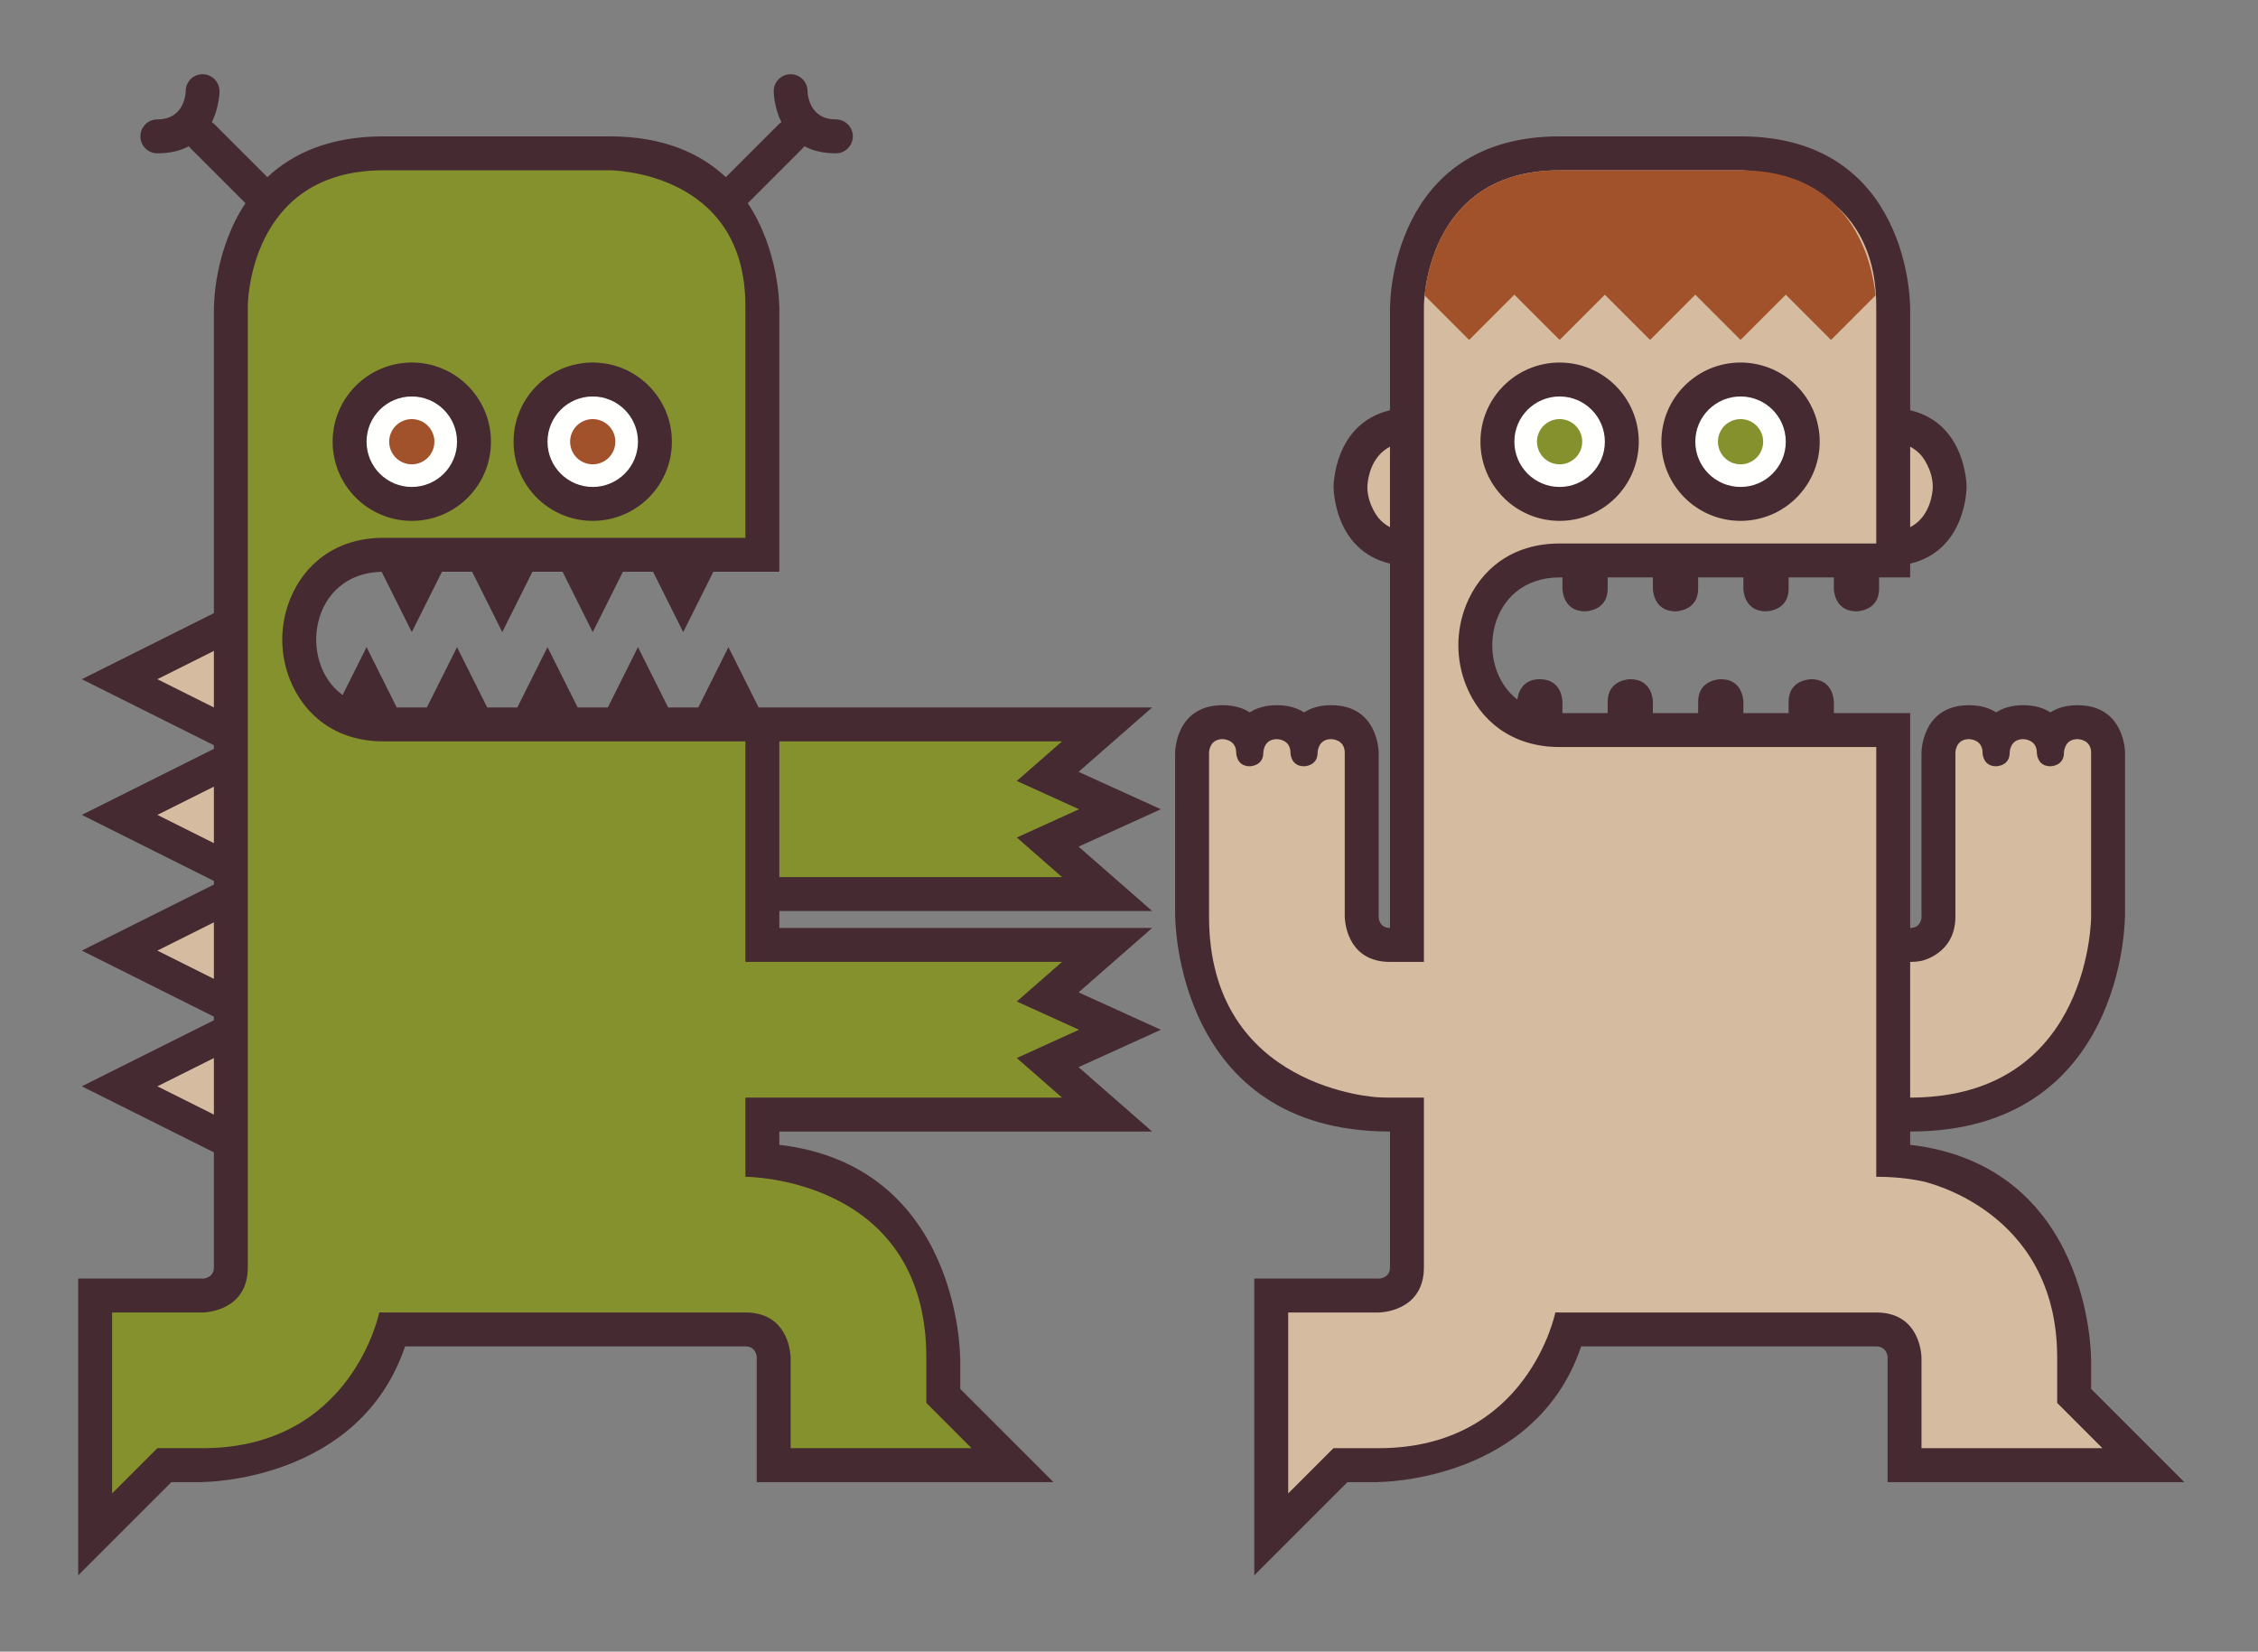 <?xml version="1.0"?>
<!DOCTYPE svg PUBLIC "-//W3C//DTD SVG 1.1//EN" "http://www.w3.org/Graphics/SVG/1.1/DTD/svg11.dtd">
<svg xmlns="http://www.w3.org/2000/svg" xmlns:xl="http://www.w3.org/1999/xlink" version="1.1" viewBox="157 293 283 207" width="283pt" height="207pt"><rect x="157" y="293" width="283" height="207" fill="#808080" stroke="none"/><defs></defs><g stroke="none" stroke-opacity="1" stroke-dasharray="none" fill="none" fill-opacity="1"><title>Canvas 1</title><rect width="595.29" height="841.89"/><g><title>Layer 1</title><path d="M 324.14 353.994 C 324.14 353.969 324.141 346.092 331.21 344.417 L 331.21 331.35 L 331.226 331.317 C 331.227 331.256 331.226 310.09 352.47 310.09 L 375.147 310.09 C 396.39 310.09 396.39 331.256 396.39 331.317 L 396.407 331.35 L 396.407 344.417 C 403.475 346.092 403.476 353.969 403.477 353.994 L 403.477 354.06 C 403.476 354.085 403.475 361.961 396.407 363.637 L 396.407 365.366 L 392.509 365.366 L 392.509 366.783 C 392.509 369.618 389.674 369.618 389.674 369.618 C 386.84 369.618 386.84 366.783 386.84 366.783 L 386.84 365.366 L 381.17 365.366 L 381.17 366.783 C 381.17 369.618 378.336 369.618 378.336 369.618 C 375.501 369.618 375.501 366.783 375.501 366.783 L 375.501 365.366 L 369.832 365.366 L 369.832 366.783 C 369.832 369.618 366.997 369.618 366.997 369.618 C 364.162 369.618 364.162 366.783 364.162 366.783 L 364.162 365.366 L 358.493 365.366 L 358.493 366.783 C 358.493 369.618 355.659 369.618 355.659 369.618 C 352.824 369.618 352.824 366.783 352.824 366.783 L 352.824 365.366 L 352.47 365.366 C 343.41 365.366 341.646 376.388 347.175 380.685 C 347.258 379.977 347.696 378.121 349.989 378.121 C 352.824 378.121 352.824 380.956 352.824 380.956 L 352.824 382.373 L 358.493 382.373 L 358.493 380.956 C 358.493 378.121 361.328 378.121 361.328 378.121 C 364.162 378.121 364.162 380.956 364.162 380.956 L 364.162 382.373 L 369.832 382.373 L 369.832 380.956 C 369.832 378.121 372.666 378.121 372.666 378.121 C 375.501 378.121 375.501 380.956 375.501 380.956 L 375.501 382.373 L 381.17 382.373 L 381.17 380.956 C 381.17 378.121 384.005 378.121 384.005 378.121 C 386.84 378.121 386.84 380.956 386.84 380.956 L 386.84 382.373 L 387.903 382.373 L 396.407 382.373 L 396.407 409.303 C 397.713 409.303 397.829 408.101 397.84 407.885 L 397.824 407.885 L 397.824 389.035 L 397.824 387.334 C 397.824 387.317 397.824 381.381 403.777 381.381 C 405.242 381.381 406.346 381.742 407.178 382.284 C 408.011 381.742 409.115 381.381 410.58 381.381 C 412.045 381.381 413.149 381.742 413.981 382.284 C 414.814 381.742 415.918 381.381 417.383 381.381 C 423.336 381.381 423.336 387.317 423.336 387.334 L 423.336 389.035 L 423.336 407.885 L 423.319 407.918 C 423.318 407.995 423.319 434.814 396.407 434.814 L 396.407 436.477 C 419.062 439.144 419.067 463.055 419.067 463.128 L 419.084 463.161 L 419.084 467.07 L 430.765 478.751 L 393.572 478.751 L 393.572 463.161 L 393.588 463.161 C 393.578 462.945 393.461 461.744 392.155 461.744 L 355.17 461.744 C 349.43 478.733 329.886 478.735 329.826 478.735 L 329.792 478.751 L 325.884 478.751 L 314.202 490.433 L 314.202 453.24 L 329.792 453.24 L 329.792 453.255 C 330.009 453.245 331.21 453.129 331.21 451.822 L 331.21 434.814 C 304.297 434.814 304.298 407.995 304.297 407.918 L 304.281 407.885 L 304.281 396.547 L 304.281 389.035 L 304.281 387.334 C 304.281 387.317 304.281 381.381 310.233 381.381 C 311.699 381.381 312.803 381.742 313.635 382.284 C 314.468 381.742 315.572 381.381 317.036 381.381 C 318.502 381.381 319.606 381.742 320.438 382.284 C 321.271 381.742 322.375 381.381 323.84 381.381 C 329.792 381.381 329.792 387.317 329.792 387.334 L 329.792 389.035 L 329.792 396.547 L 329.792 407.885 L 329.777 407.885 C 329.787 408.101 329.903 409.303 331.21 409.303 L 331.21 363.637 C 324.141 361.961 324.14 354.085 324.14 354.06 Z M 183.808 437.422 L 167.254 429.145 L 183.808 420.869 L 183.808 420.414 L 167.254 412.137 L 183.808 403.86 L 183.808 403.406 L 167.254 395.129 L 183.808 386.852 L 183.808 386.398 L 167.254 378.121 L 183.808 369.845 L 183.808 331.35 L 183.825 331.317 C 183.826 331.282 183.827 324.389 187.763 318.468 L 180.888 311.593 C 180.806 311.511 180.733 311.424 180.667 311.333 C 179.647 311.873 178.356 312.216 176.722 312.216 C 175.548 312.216 174.596 311.264 174.596 310.09 C 174.596 308.916 175.548 307.964 176.722 307.964 C 180.273 307.964 180.273 304.414 180.273 304.404 C 180.283 303.235 181.238 302.294 182.408 302.303 C 183.577 302.312 184.518 303.268 184.509 304.437 C 184.509 304.448 184.509 306.375 183.549 308.307 C 183.671 308.387 183.787 308.48 183.894 308.587 L 190.512 315.204 C 193.655 312.257 198.273 310.09 205.068 310.09 L 233.415 310.09 C 240.209 310.09 244.829 312.257 247.971 315.204 L 254.589 308.587 C 254.696 308.48 254.812 308.387 254.934 308.307 C 253.975 306.374 253.974 304.448 253.974 304.437 C 253.965 303.268 254.906 302.312 256.075 302.303 C 257.245 302.294 258.201 303.235 258.209 304.404 C 258.209 304.414 258.21 307.964 261.761 307.964 C 262.935 307.964 263.887 308.916 263.887 310.09 C 263.887 311.264 262.935 312.216 261.761 312.216 C 260.127 312.216 258.836 311.873 257.816 311.333 C 257.75 311.424 257.677 311.511 257.595 311.593 L 250.72 318.468 C 254.655 324.389 254.658 331.282 254.658 331.317 L 254.675 331.35 L 254.675 360.405 L 254.675 364.657 L 246.409 364.657 L 242.627 372.22 L 238.846 364.657 L 235.07 364.657 L 231.289 372.22 L 227.507 364.657 L 223.732 364.657 L 219.95 372.22 L 216.169 364.657 L 212.393 364.657 L 208.612 372.22 L 204.833 364.662 C 195.89 364.855 194.258 375.94 199.94 380.106 L 202.942 374.102 L 206.724 381.665 L 210.499 381.665 L 214.281 374.102 L 218.062 381.665 L 221.838 381.665 L 225.619 374.102 L 229.401 381.665 L 233.177 381.665 L 236.958 374.102 L 240.74 381.665 L 244.515 381.665 L 248.297 374.102 L 252.078 381.665 L 301.402 381.665 L 292.898 389.106 L 292.181 389.734 L 293.977 390.551 L 302.492 394.421 L 293.977 398.29 L 292.181 399.108 L 292.898 399.736 L 301.402 407.177 L 254.675 407.177 L 254.675 409.303 L 301.402 409.303 L 292.898 416.744 L 292.181 417.371 L 293.977 418.188 L 302.492 422.058 L 293.977 425.929 L 292.181 426.745 L 292.898 427.373 L 301.402 434.814 L 254.675 434.814 L 254.675 436.477 C 277.33 439.144 277.334 463.055 277.335 463.128 L 277.352 463.161 L 277.352 467.07 L 289.034 478.751 L 251.84 478.751 L 251.84 463.161 L 251.855 463.161 C 251.845 462.945 251.729 461.744 250.423 461.744 L 207.769 461.744 C 202.029 478.733 182.484 478.735 182.424 478.735 L 182.391 478.751 L 178.482 478.751 L 166.801 490.433 L 166.801 453.24 L 182.391 453.24 L 182.391 453.255 C 182.607 453.245 183.808 453.129 183.808 451.822 Z" fill="#452a32"/><path d="M 231.289 342.689 C 234.419 342.689 236.958 345.228 236.958 348.358 C 236.958 351.489 234.419 354.028 231.289 354.028 C 228.158 354.028 225.62 351.489 225.62 348.358 C 225.62 345.228 228.158 342.689 231.289 342.689 M 352.47 342.689 C 355.601 342.689 358.139 345.228 358.139 348.358 C 358.139 351.489 355.601 354.028 352.47 354.028 C 349.339 354.028 346.8 351.489 346.8 348.358 C 346.8 345.228 349.339 342.689 352.47 342.689 M 375.147 342.689 C 378.277 342.689 380.816 345.228 380.816 348.358 C 380.816 351.489 378.277 354.028 375.147 354.028 C 372.017 354.028 369.477 351.489 369.477 348.358 C 369.477 345.228 372.017 342.689 375.147 342.689 M 208.612 342.689 C 211.742 342.689 214.281 345.228 214.281 348.358 C 214.281 351.489 211.742 354.028 208.612 354.028 C 205.481 354.028 202.942 351.489 202.942 348.358 C 202.942 345.228 205.481 342.689 208.612 342.689" fill="#fffffe"/><path d="M 331.209 359.072 L 331.209 348.983 C 330.624 349.288 330.16 349.68 329.792 350.113 C 328.375 351.779 328.375 354.027 328.375 354.027 C 328.375 356.276 329.792 357.942 329.792 357.942 C 330.16 358.375 330.624 358.767 331.209 359.072 Z" fill="#d5bb9f"/><path d="M 183.808 432.689 L 183.808 425.603 L 176.722 429.146 Z" fill="#d5bb9f"/><path d="M 419.084 407.885 L 419.084 396.547 L 419.084 389.035 L 419.084 387.334 C 419.084 385.633 417.382 385.633 417.382 385.633 C 415.683 385.633 415.683 387.334 415.683 387.334 C 415.683 389.035 413.981 389.035 413.981 389.035 C 412.281 389.035 412.281 387.334 412.281 387.334 C 412.281 385.633 410.579 385.633 410.579 385.633 C 408.878 385.633 408.878 387.334 408.878 387.334 C 408.878 389.035 407.178 389.035 407.178 389.035 C 405.478 389.035 405.478 387.334 405.478 387.334 C 405.478 385.633 403.776 385.633 403.776 385.633 C 402.075 385.633 402.075 387.334 402.075 387.334 L 402.075 389.035 L 402.075 396.547 L 402.075 407.885 C 402.075 412.564 397.824 413.42 397.824 413.42 C 397.396 413.507 396.925 413.554 396.406 413.554 L 396.406 430.562 C 396.89 430.562 397.36 430.549 397.824 430.528 C 419.079 429.601 419.084 407.885 419.084 407.885 Z" fill="#d5bb9f"/><path d="M 399.241 354.027 C 399.241 351.779 397.824 350.113 397.824 350.113 C 397.455 349.68 396.991 349.288 396.407 348.983 L 396.407 359.072 C 396.991 358.767 397.455 358.375 397.824 357.942 C 399.241 356.276 399.241 354.027 399.241 354.027 Z" fill="#d5bb9f"/><path d="M 183.808 381.665 L 183.808 374.578 L 176.722 378.122 Z" fill="#d5bb9f"/><path d="M 183.808 415.681 L 183.808 408.595 L 176.722 412.138 Z" fill="#d5bb9f"/><path d="M 345.455 341.343 C 347.25 339.547 349.731 338.436 352.47 338.436 C 355.209 338.436 357.689 339.547 359.485 341.343 C 361.28 343.138 362.391 345.618 362.391 348.358 C 362.391 351.096 361.28 353.577 359.485 355.373 C 357.689 357.168 355.209 358.279 352.47 358.279 C 349.731 358.279 347.25 357.168 345.455 355.373 C 343.659 353.577 342.548 351.096 342.548 348.358 C 342.548 345.618 343.659 343.138 345.455 341.343 M 368.132 341.343 C 369.928 339.547 372.408 338.436 375.147 338.436 C 377.886 338.436 380.366 339.547 382.162 341.343 C 383.957 343.138 385.068 345.618 385.068 348.358 C 385.068 351.096 383.957 353.577 382.162 355.373 C 380.366 357.168 377.886 358.279 375.147 358.279 C 372.408 358.279 369.928 357.168 368.132 355.373 C 366.336 353.577 365.226 351.096 365.226 348.358 C 365.226 345.618 366.336 343.138 368.132 341.343 M 414.832 468.83 L 414.832 463.161 C 414.83 444.444 397.824 441.02 397.824 441.02 C 396.112 440.675 394.229 440.484 392.155 440.484 L 392.155 436.586 L 392.155 430.562 L 392.155 413.554 L 392.155 410.365 L 392.155 394.421 L 392.155 386.625 L 375.147 386.625 L 352.47 386.625 C 346.406 386.625 342.493 383.248 340.755 378.926 C 340.104 377.305 339.778 375.575 339.778 373.869 C 339.778 372.164 340.103 370.434 340.755 368.813 C 342.493 364.491 346.406 361.114 352.47 361.114 L 375.147 361.114 L 392.155 361.114 L 392.155 331.35 C 392.155 314.342 375.147 314.342 375.147 314.342 L 352.47 314.342 C 335.462 314.342 335.462 331.35 335.462 331.35 L 335.462 413.554 L 331.21 413.554 C 330.691 413.554 330.221 413.507 329.792 413.42 C 325.541 412.564 325.54 407.885 325.54 407.885 L 325.54 396.547 L 325.54 389.035 L 325.54 387.334 C 325.54 385.633 323.84 385.633 323.84 385.633 C 322.139 385.633 322.139 387.334 322.139 387.334 C 322.139 389.035 320.438 389.035 320.438 389.035 C 318.737 389.035 318.737 387.334 318.737 387.334 C 318.737 385.633 317.037 385.633 317.037 385.633 C 315.336 385.633 315.336 387.334 315.336 387.334 C 315.336 389.035 313.635 389.035 313.635 389.035 C 311.934 389.035 311.934 387.334 311.934 387.334 C 311.934 385.633 310.233 385.633 310.233 385.633 C 308.533 385.633 308.533 387.334 308.533 387.334 L 308.533 389.035 L 308.533 396.547 L 308.533 407.885 C 308.537 429.601 329.792 430.528 329.792 430.528 C 330.256 430.549 330.726 430.562 331.21 430.562 L 335.462 430.562 L 335.462 440.484 L 335.462 440.488 L 335.462 440.496 L 335.462 440.5 L 335.462 451.822 C 335.462 457.491 329.792 457.491 329.792 457.491 L 318.454 457.491 L 318.454 474.499 L 318.454 480.169 C 320.344 478.279 324.123 474.499 324.123 474.499 L 329.792 474.499 C 348.515 474.497 351.935 457.483 351.935 457.483 C 352.112 457.487 352.289 457.491 352.47 457.491 L 375.147 457.491 L 392.155 457.491 C 397.736 457.491 397.823 462.985 397.824 463.157 L 397.824 463.161 L 397.824 474.499 L 414.832 474.499 L 420.501 474.499 C 418.612 472.61 414.832 468.83 414.832 468.83" fill="#d5bb9f"/><path d="M 183.808 398.673 L 183.808 391.587 L 176.722 395.13 Z" fill="#d5bb9f"/><path d="M 201.596 341.343 C 203.392 339.547 205.872 338.436 208.611 338.436 C 211.35 338.436 213.83 339.547 215.626 341.343 C 217.422 343.138 218.533 345.618 218.533 348.358 C 218.533 351.096 217.422 353.577 215.626 355.373 C 213.83 357.168 211.35 358.279 208.611 358.279 C 205.872 358.279 203.392 357.168 201.596 355.373 C 199.801 353.577 198.69 351.096 198.69 348.358 C 198.69 345.618 199.801 343.138 201.596 341.343 M 224.273 341.343 C 226.069 339.547 228.549 338.436 231.288 338.436 C 234.027 338.436 236.508 339.547 238.303 341.343 C 240.098 343.138 241.209 345.618 241.209 348.358 C 241.209 351.096 240.098 353.577 238.303 355.373 C 236.508 357.168 234.027 358.279 231.288 358.279 C 228.549 358.279 226.069 357.168 224.273 355.373 C 222.478 353.577 221.367 351.096 221.367 348.358 C 221.367 345.618 222.478 343.138 224.273 341.343 M 284.438 418.515 L 290.107 413.554 L 273.453 413.554 L 250.422 413.554 L 250.422 404.342 L 250.422 402.925 L 250.422 385.917 L 231.288 385.917 L 208.611 385.917 L 205.068 385.917 C 199.003 385.917 195.091 382.539 193.353 378.217 C 192.702 376.596 192.376 374.866 192.376 373.161 C 192.376 371.455 192.702 369.725 193.353 368.105 C 195.091 363.782 199.003 360.405 205.068 360.405 L 208.611 360.405 L 231.288 360.405 L 250.422 360.405 L 250.422 331.35 C 250.422 314.342 233.414 314.342 233.414 314.342 L 231.288 314.342 L 208.611 314.342 L 205.068 314.342 C 188.06 314.342 188.06 331.35 188.06 331.35 L 188.06 440.484 L 188.06 440.488 L 188.06 440.496 L 188.06 440.5 L 188.06 451.822 C 188.06 457.491 182.39 457.491 182.39 457.491 L 171.052 457.491 L 171.052 474.499 L 171.052 480.169 L 176.721 474.499 L 182.39 474.499 C 201.113 474.497 204.533 457.483 204.533 457.483 C 204.71 457.487 204.887 457.491 205.068 457.491 L 208.611 457.491 L 231.288 457.491 L 250.422 457.491 C 256.092 457.491 256.092 463.161 256.092 463.161 L 256.092 474.499 L 273.099 474.499 L 273.453 474.499 L 278.769 474.499 L 273.453 469.184 L 273.099 468.83 L 273.099 463.161 C 273.099 440.484 250.422 440.484 250.422 440.484 L 250.422 430.562 L 273.453 430.562 L 290.107 430.562 L 284.438 425.602 L 292.233 422.058 Z" fill="#85912d"/><path d="M 352.469 345.524 C 350.904 345.524 349.635 346.793 349.635 348.358 C 349.635 349.924 350.904 351.193 352.469 351.193 C 354.034 351.193 355.303 349.924 355.303 348.358 C 355.303 346.793 354.034 345.524 352.469 345.524 Z" fill="#85912d"/><path d="M 375.147 345.524 C 373.582 345.524 372.312 346.793 372.312 348.358 C 372.312 349.924 373.582 351.193 375.147 351.193 C 376.712 351.193 377.981 349.924 377.981 348.358 C 377.981 346.793 376.712 345.524 375.147 345.524 Z" fill="#85912d"/><path d="M 290.107 385.917 L 273.453 385.917 L 254.674 385.917 L 254.674 402.925 L 273.453 402.925 L 290.107 402.925 L 284.438 397.964 L 292.233 394.421 L 284.438 390.877 Z" fill="#85912d"/><path d="M 208.611 345.524 C 210.176 345.524 211.445 346.793 211.445 348.358 C 211.445 349.924 210.176 351.193 208.611 351.193 C 207.046 351.193 205.777 349.924 205.777 348.358 C 205.777 346.793 207.046 345.524 208.611 345.524 M 231.288 345.524 C 232.854 345.524 234.123 346.793 234.123 348.358 C 234.123 349.924 232.854 351.193 231.288 351.193 C 229.723 351.193 228.453 349.924 228.453 348.358 C 228.453 346.793 229.723 345.524 231.288 345.524 M 335.547 330.019 C 335.962 326.013 338.381 314.343 352.469 314.343 L 375.146 314.343 C 389.235 314.343 391.653 326.013 392.068 330.019 L 386.485 335.603 L 380.816 329.933 L 375.146 335.603 L 369.477 329.933 L 363.808 335.603 L 358.138 329.933 L 352.469 335.603 L 346.799 329.933 L 341.131 335.603 Z" fill="#a1522b"/></g></g></svg>
